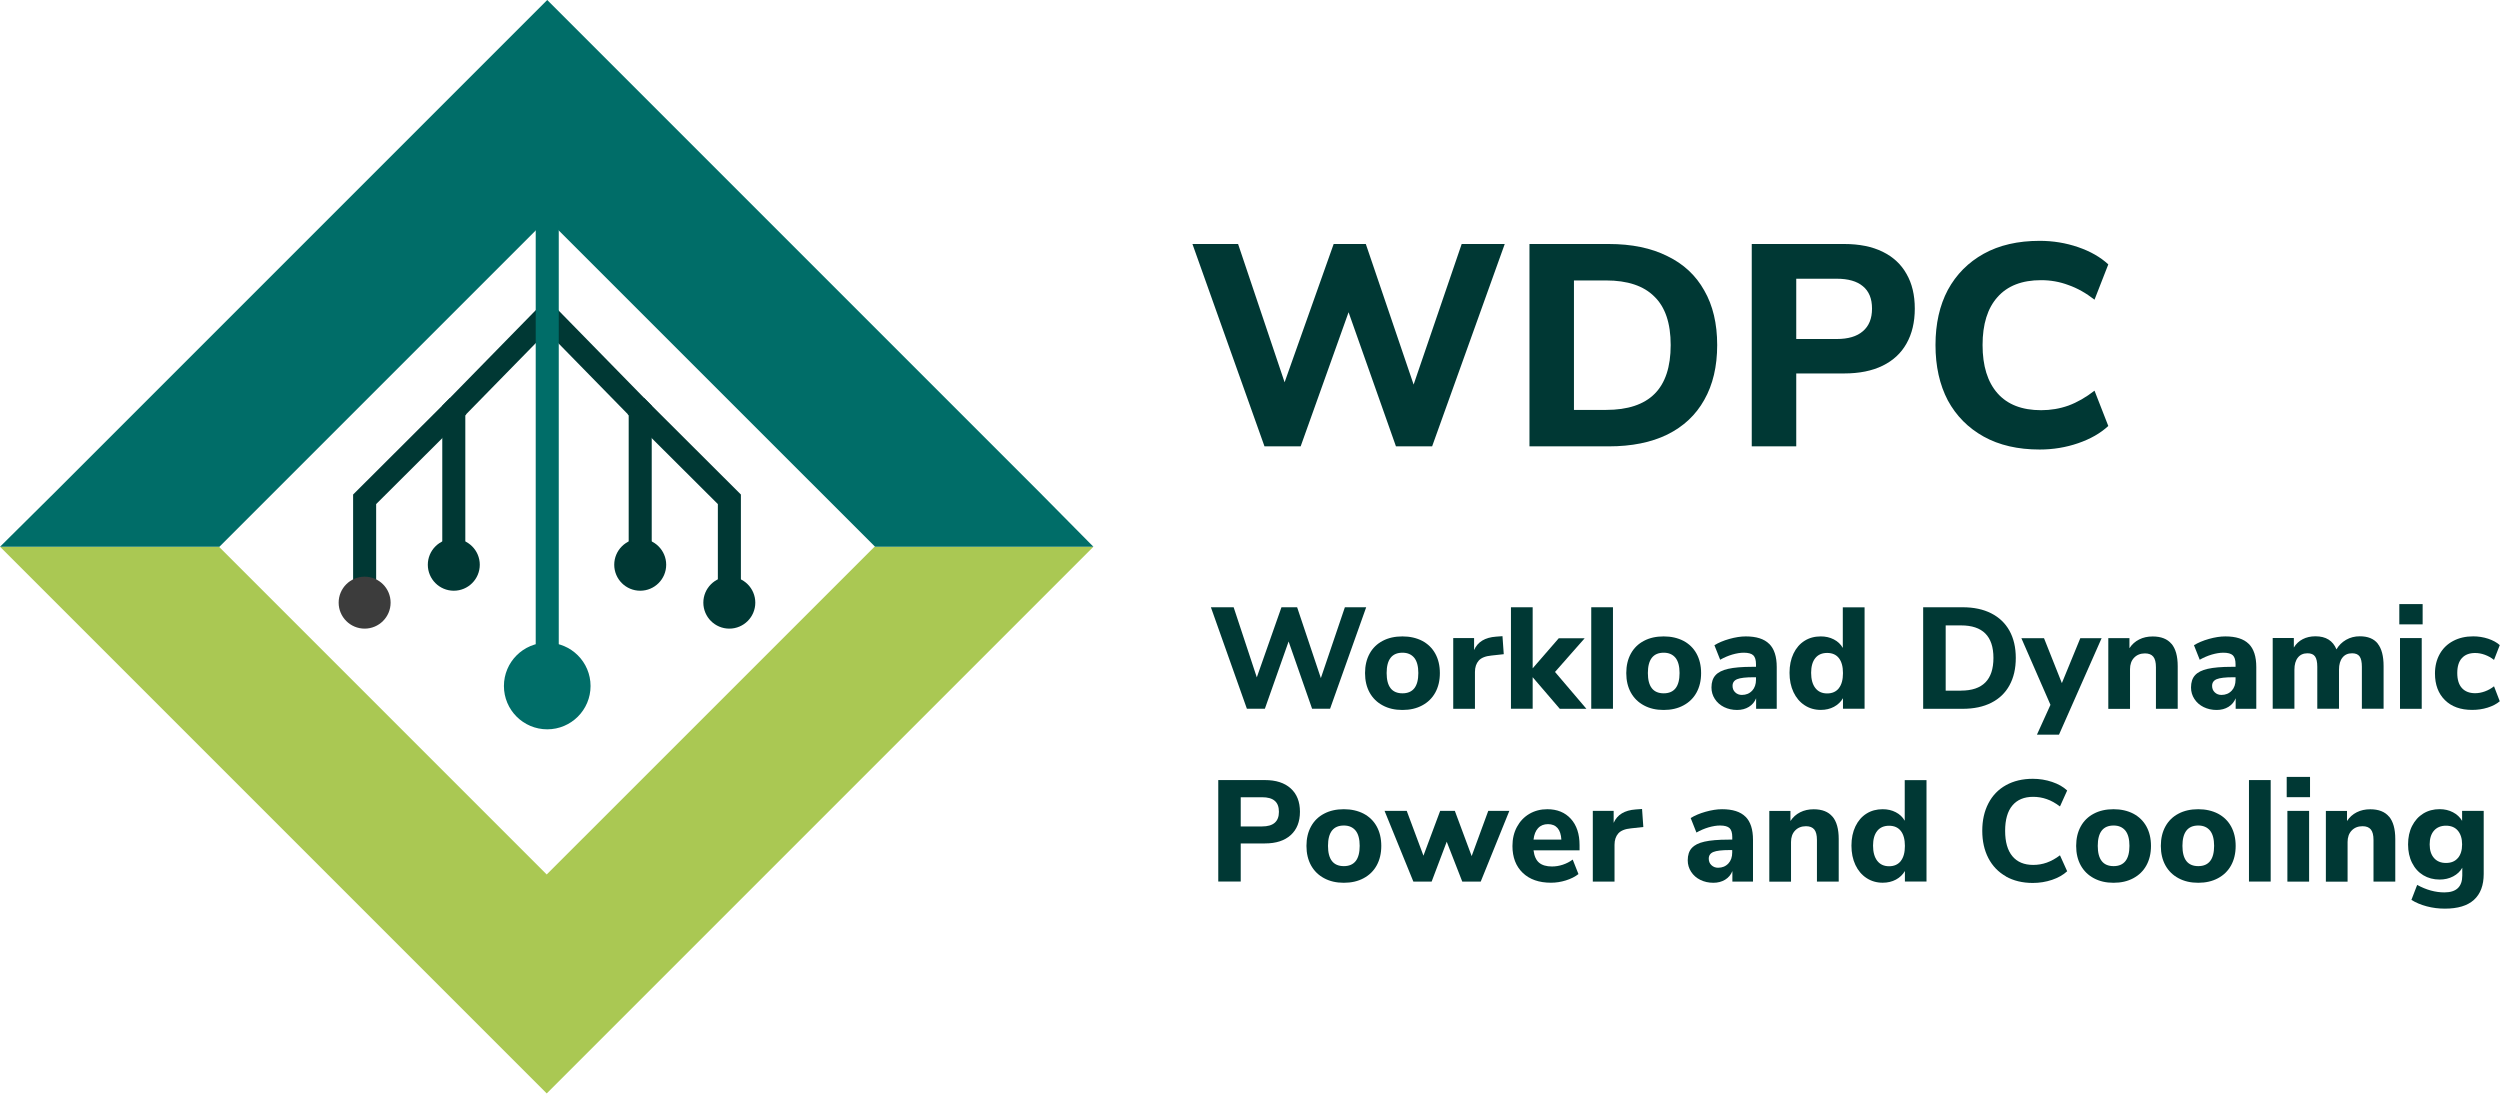 <svg width="434" height="190" viewBox="0 0 434 190" fill="none" xmlns="http://www.w3.org/2000/svg">
<path d="M189.72 94.91H151.82L94.91 151.81L38.01 94.91H0L94.91 189.82L189.82 94.91H189.72Z" fill="#AAC853"/>
<path d="M0.01 94.91L9.59 85.41L95 0L180.41 85.41L189.81 94.91H151.91L95 38.01L38.1 94.91H0.01Z" fill="#006D68"/>
<path d="M80.779 98.27H76.779V70.43L93.579 53.26L96.439 56.06L80.779 72.06V98.27Z" fill="#003834"/>
<path d="M78.779 102.55C81.27 102.55 83.29 100.531 83.29 98.04C83.29 95.549 81.27 93.53 78.779 93.53C76.289 93.53 74.269 95.549 74.269 98.04C74.269 100.531 76.289 102.55 78.779 102.55Z" fill="#003834"/>
<path d="M65.3 104.85H61.3V85.85L78.12 69.07L80.95 71.91L65.3 87.51V104.85Z" fill="#003834"/>
<path d="M58.79 104.62C58.79 107.11 60.81 109.13 63.3 109.13C65.79 109.13 67.81 107.11 67.81 104.62C67.81 102.13 65.79 100.11 63.3 100.11C60.81 100.11 58.79 102.13 58.79 104.62Z" fill="#3C3C3C"/>
<path d="M113.14 98.27H109.14V72.06L93.481 56.06L96.341 53.26L113.14 70.43V98.27Z" fill="#003834"/>
<path d="M111.141 102.55C113.632 102.55 115.651 100.531 115.651 98.04C115.651 95.549 113.632 93.53 111.141 93.53C108.65 93.53 106.631 95.549 106.631 98.04C106.631 100.531 108.65 102.55 111.141 102.55Z" fill="#003834"/>
<path d="M128.62 104.85H124.62V87.51L108.97 71.91L111.8 69.07L128.62 85.85V104.85Z" fill="#003834"/>
<path d="M122.1 104.62C122.1 107.11 124.12 109.13 126.61 109.13C129.1 109.13 131.12 107.11 131.12 104.62C131.12 102.13 129.1 100.11 126.61 100.11C124.12 100.11 122.1 102.13 122.1 104.62Z" fill="#003834"/>
<path d="M97 38.01H93V119.47H97V38.01Z" fill="#006D68"/>
<path d="M95.001 126.61C99.154 126.61 102.52 123.243 102.52 119.09C102.52 114.937 99.154 111.57 95.001 111.57C90.847 111.57 87.481 114.937 87.481 119.09C87.481 123.243 90.847 126.61 95.001 126.61Z" fill="#006D68"/>
<path d="M354.09 78.037C350.303 78.037 347.064 77.289 344.373 75.794C341.683 74.299 339.606 72.206 338.145 69.516C336.716 66.791 336.002 63.586 336.002 59.898C336.002 56.211 336.716 53.022 338.145 50.331C339.606 47.64 341.683 45.547 344.373 44.052C347.064 42.557 350.303 41.81 354.09 41.81C356.416 41.81 358.642 42.175 360.768 42.906C362.894 43.637 364.638 44.634 366 45.896L363.608 52.025C362.113 50.862 360.602 50.015 359.073 49.484C357.578 48.919 356.001 48.637 354.34 48.637C351.017 48.637 348.493 49.617 346.765 51.577C345.038 53.503 344.174 56.277 344.174 59.898C344.174 63.519 345.038 66.31 346.765 68.27C348.493 70.23 351.017 71.21 354.34 71.21C356.001 71.21 357.578 70.944 359.073 70.412C360.602 69.848 362.113 68.984 363.608 67.821L366 73.95C364.638 75.213 362.894 76.209 360.768 76.94C358.642 77.671 356.416 78.037 354.09 78.037Z" fill="#003834"/>
<path d="M304.104 77.488V42.358H320.15C322.774 42.358 325 42.806 326.827 43.703C328.654 44.6 330.033 45.879 330.963 47.54C331.926 49.201 332.408 51.211 332.408 53.57C332.408 55.928 331.926 57.955 330.963 59.649C330.033 61.31 328.654 62.589 326.827 63.486C325 64.383 322.774 64.831 320.15 64.831H311.828V77.488H304.104ZM311.828 58.852H318.854C320.847 58.852 322.359 58.403 323.389 57.506C324.452 56.609 324.983 55.297 324.983 53.57C324.983 51.842 324.452 50.547 323.389 49.683C322.359 48.819 320.847 48.387 318.854 48.387H311.828V58.852Z" fill="#003834"/>
<path d="M265.515 77.488V42.358H279.268C283.254 42.358 286.643 43.056 289.433 44.451C292.257 45.813 294.4 47.806 295.861 50.431C297.356 53.022 298.104 56.178 298.104 59.898C298.104 63.619 297.356 66.791 295.861 69.416C294.4 72.04 292.257 74.05 289.433 75.445C286.643 76.807 283.254 77.488 279.268 77.488H265.515ZM273.238 71.16H278.819C282.573 71.16 285.38 70.23 287.241 68.369C289.101 66.509 290.031 63.685 290.031 59.898C290.031 56.111 289.084 53.304 287.191 51.477C285.331 49.617 282.54 48.686 278.819 48.686H273.238V71.16Z" fill="#003834"/>
<path d="M219.515 77.488L207.008 42.358H214.931L224.05 69.466H221.907L231.524 42.358H237.105L246.324 69.466H244.48L253.749 42.358H261.223L248.616 77.488H242.338L233.518 52.523H234.713L225.794 77.488H219.515Z" fill="#003834"/>
<path d="M237.171 105.42L230.901 123.04H227.781L223.701 111.36L219.581 123.04H216.461L210.211 105.42H214.161L218.181 117.59L222.461 105.42H225.181L229.301 117.72L233.471 105.42H237.171Z" fill="#003834"/>
<path d="M240.041 122.46C239.061 121.94 238.301 121.19 237.771 120.24C237.241 119.28 236.971 118.15 236.971 116.85C236.971 115.55 237.241 114.42 237.771 113.46C238.301 112.5 239.061 111.76 240.041 111.25C241.021 110.73 242.161 110.48 243.461 110.48C244.761 110.48 245.901 110.74 246.891 111.25C247.871 111.77 248.631 112.5 249.161 113.46C249.691 114.42 249.961 115.55 249.961 116.85C249.961 118.15 249.691 119.28 249.161 120.24C248.631 121.2 247.871 121.94 246.891 122.46C245.911 122.99 244.771 123.25 243.461 123.25C242.151 123.25 241.021 122.99 240.041 122.46ZM246.221 116.84C246.221 115.66 245.981 114.77 245.511 114.19C245.031 113.61 244.361 113.31 243.471 113.31C241.641 113.31 240.721 114.49 240.721 116.84C240.721 119.19 241.641 120.36 243.471 120.36C245.301 120.36 246.221 119.18 246.221 116.84Z" fill="#003834"/>
<path d="M261.041 113.57L258.921 113.8C257.871 113.9 257.131 114.2 256.701 114.69C256.271 115.18 256.051 115.84 256.051 116.65V123.05H252.281V110.77H255.901V112.85C256.521 111.43 257.791 110.66 259.731 110.52L260.831 110.44L261.051 113.56L261.041 113.57Z" fill="#003834"/>
<path d="M270.771 123.04L266.071 117.56V123.04H262.301V105.42H266.071V116.02L270.601 110.8H275.101L269.951 116.65L275.401 123.05H270.781L270.771 123.04Z" fill="#003834"/>
<path d="M276.241 105.42H280.011V123.04H276.241V105.42Z" fill="#003834"/>
<path d="M285.391 122.46C284.411 121.94 283.651 121.19 283.121 120.24C282.591 119.28 282.321 118.15 282.321 116.85C282.321 115.55 282.591 114.42 283.121 113.46C283.651 112.5 284.411 111.76 285.391 111.25C286.371 110.73 287.511 110.48 288.811 110.48C290.111 110.48 291.251 110.74 292.241 111.25C293.221 111.77 293.981 112.5 294.511 113.46C295.041 114.42 295.311 115.55 295.311 116.85C295.311 118.15 295.041 119.28 294.511 120.24C293.981 121.2 293.221 121.94 292.241 122.46C291.261 122.99 290.121 123.25 288.811 123.25C287.501 123.25 286.371 122.99 285.391 122.46ZM291.571 116.84C291.571 115.66 291.331 114.77 290.861 114.19C290.381 113.61 289.711 113.31 288.821 113.31C286.991 113.31 286.071 114.49 286.071 116.84C286.071 119.19 286.991 120.36 288.821 120.36C290.651 120.36 291.571 119.18 291.571 116.84Z" fill="#003834"/>
<path d="M307.131 111.77C308.011 112.64 308.441 113.98 308.441 115.8V123.05H304.861V121.22C304.611 121.85 304.191 122.35 303.611 122.71C303.031 123.07 302.341 123.25 301.561 123.25C300.731 123.25 299.971 123.08 299.301 122.75C298.631 122.42 298.091 121.95 297.701 121.35C297.311 120.75 297.111 120.08 297.111 119.35C297.111 118.45 297.341 117.74 297.801 117.23C298.261 116.71 299.001 116.34 300.011 116.11C301.021 115.88 302.421 115.76 304.191 115.76H304.841V115.31C304.841 114.58 304.681 114.06 304.371 113.76C304.051 113.46 303.501 113.31 302.721 113.31C302.121 113.31 301.451 113.42 300.721 113.63C299.991 113.85 299.291 114.15 298.621 114.53L297.621 112.01C298.321 111.58 299.181 111.21 300.211 110.92C301.241 110.63 302.191 110.48 303.071 110.48C304.901 110.48 306.261 110.91 307.131 111.78V111.77ZM304.171 119.91C304.621 119.42 304.841 118.78 304.841 118V117.57H304.421C303.071 117.57 302.121 117.68 301.581 117.9C301.041 118.12 300.771 118.51 300.771 119.07C300.771 119.52 300.921 119.9 301.231 120.19C301.541 120.49 301.931 120.64 302.391 120.64C303.121 120.64 303.721 120.39 304.171 119.9V119.91Z" fill="#003834"/>
<path d="M323.691 105.42V123.04H319.941V121.21C319.571 121.84 319.051 122.34 318.381 122.7C317.711 123.06 316.941 123.24 316.091 123.24C315.041 123.24 314.101 122.97 313.281 122.43C312.451 121.89 311.811 121.13 311.351 120.16C310.891 119.18 310.661 118.06 310.661 116.8C310.661 115.54 310.891 114.42 311.351 113.46C311.811 112.5 312.451 111.76 313.261 111.25C314.081 110.73 315.021 110.48 316.091 110.48C316.921 110.48 317.681 110.65 318.351 111C319.031 111.35 319.551 111.84 319.911 112.48V105.43H323.691V105.42ZM319.231 119.46C319.711 118.85 319.941 117.98 319.941 116.85C319.941 115.72 319.701 114.85 319.231 114.25C318.761 113.65 318.081 113.35 317.191 113.35C316.301 113.35 315.621 113.65 315.141 114.24C314.661 114.83 314.411 115.69 314.411 116.8C314.411 117.91 314.651 118.81 315.141 119.44C315.631 120.07 316.311 120.38 317.191 120.38C318.071 120.38 318.751 120.08 319.231 119.47V119.46Z" fill="#003834"/>
<path d="M333.871 105.42H340.721C342.641 105.42 344.291 105.77 345.671 106.47C347.051 107.17 348.111 108.18 348.841 109.49C349.571 110.81 349.941 112.38 349.941 114.22C349.941 116.06 349.581 117.63 348.851 118.96C348.131 120.29 347.071 121.3 345.691 122C344.311 122.7 342.651 123.05 340.711 123.05H333.861V105.43L333.871 105.42ZM340.441 119.89C344.191 119.89 346.061 118 346.061 114.22C346.061 110.44 344.181 108.57 340.441 108.57H337.771V119.9H340.441V119.89Z" fill="#003834"/>
<path d="M364.841 110.79L357.441 127.54H353.611L355.961 122.36L350.911 110.79H354.841L357.941 118.59L361.141 110.79H364.841Z" fill="#003834"/>
<path d="M376.971 111.76C377.691 112.62 378.051 113.91 378.051 115.65V123.05H374.271V115.82C374.271 114.99 374.121 114.38 373.811 114C373.501 113.62 373.021 113.43 372.371 113.43C371.591 113.43 370.961 113.68 370.481 114.18C370.001 114.68 369.771 115.35 369.771 116.18V123.06H366.001V110.78H369.671V112.53C370.101 111.86 370.671 111.36 371.361 111.01C372.051 110.66 372.831 110.49 373.701 110.49C375.171 110.49 376.261 110.92 376.971 111.78V111.76Z" fill="#003834"/>
<path d="M390.381 111.77C391.261 112.64 391.691 113.98 391.691 115.8V123.05H388.111V121.22C387.861 121.85 387.441 122.35 386.861 122.71C386.281 123.07 385.591 123.25 384.811 123.25C383.981 123.25 383.221 123.08 382.551 122.75C381.881 122.42 381.341 121.95 380.951 121.35C380.561 120.75 380.361 120.08 380.361 119.35C380.361 118.45 380.591 117.74 381.051 117.23C381.511 116.71 382.251 116.34 383.261 116.11C384.271 115.88 385.671 115.76 387.441 115.76H388.091V115.31C388.091 114.58 387.931 114.06 387.621 113.76C387.301 113.46 386.751 113.31 385.971 113.31C385.371 113.31 384.701 113.42 383.971 113.63C383.241 113.85 382.541 114.15 381.871 114.53L380.871 112.01C381.571 111.58 382.431 111.21 383.461 110.92C384.491 110.63 385.441 110.48 386.321 110.48C388.151 110.48 389.511 110.91 390.381 111.78V111.77ZM387.421 119.91C387.871 119.42 388.091 118.78 388.091 118V117.57H387.671C386.321 117.57 385.371 117.68 384.831 117.9C384.291 118.12 384.021 118.51 384.021 119.07C384.021 119.52 384.171 119.9 384.481 120.19C384.791 120.49 385.181 120.64 385.641 120.64C386.371 120.64 386.971 120.39 387.421 119.9V119.91Z" fill="#003834"/>
<path d="M412.771 111.74C413.451 112.59 413.791 113.89 413.791 115.64V123.04H410.021V115.76C410.021 114.93 409.891 114.33 409.631 113.96C409.371 113.59 408.931 113.41 408.321 113.41C407.601 113.41 407.041 113.66 406.651 114.16C406.251 114.66 406.051 115.36 406.051 116.26V123.04H402.281V115.76C402.281 114.93 402.151 114.33 401.891 113.96C401.631 113.59 401.191 113.41 400.581 113.41C399.861 113.41 399.301 113.66 398.911 114.16C398.511 114.66 398.311 115.36 398.311 116.26V123.04H394.541V110.76H398.211V112.41C398.591 111.78 399.111 111.29 399.751 110.96C400.391 110.63 401.131 110.46 401.961 110.46C403.781 110.46 404.991 111.22 405.611 112.73C406.011 112.03 406.571 111.48 407.281 111.07C408.001 110.66 408.791 110.46 409.661 110.46C411.061 110.46 412.101 110.88 412.781 111.73L412.771 111.74Z" fill="#003834"/>
<path d="M420.57 104.87V108.39H416.521V104.87H420.57ZM416.641 110.77H420.411V123.05H416.641V110.77Z" fill="#003834"/>
<path d="M424.441 121.54C423.291 120.41 422.711 118.86 422.711 116.92C422.711 115.64 422.991 114.51 423.541 113.53C424.091 112.55 424.871 111.8 425.871 111.27C426.871 110.74 428.031 110.47 429.341 110.47C430.241 110.47 431.111 110.61 431.941 110.88C432.771 111.16 433.451 111.53 433.961 111.99L432.961 114.56C432.481 114.18 431.951 113.88 431.371 113.67C430.791 113.46 430.231 113.36 429.681 113.36C428.701 113.36 427.931 113.65 427.391 114.24C426.851 114.82 426.581 115.69 426.581 116.84C426.581 117.99 426.851 118.86 427.391 119.45C427.931 120.04 428.691 120.34 429.681 120.34C430.231 120.34 430.791 120.24 431.371 120.03C431.951 119.82 432.471 119.53 432.961 119.14L433.961 121.74C433.411 122.21 432.711 122.57 431.861 122.84C431.011 123.11 430.111 123.24 429.161 123.24C427.161 123.24 425.581 122.67 424.441 121.54Z" fill="#003834"/>
<path d="M211.491 135.42H219.591C221.511 135.42 223.001 135.9 224.071 136.87C225.141 137.84 225.671 139.19 225.671 140.92C225.671 142.65 225.141 144 224.071 144.97C223.001 145.94 221.511 146.42 219.591 146.42H215.391V153.04H211.491V135.42ZM219.091 143.47C221.041 143.47 222.021 142.63 222.021 140.94C222.021 140.07 221.781 139.43 221.291 139.02C220.811 138.6 220.071 138.4 219.091 138.4H215.391V143.48H219.091V143.47Z" fill="#003834"/>
<path d="M229.871 152.46C228.891 151.94 228.131 151.19 227.601 150.24C227.071 149.28 226.801 148.15 226.801 146.85C226.801 145.55 227.071 144.42 227.601 143.46C228.131 142.5 228.891 141.76 229.871 141.25C230.851 140.73 231.991 140.48 233.291 140.48C234.591 140.48 235.731 140.74 236.721 141.25C237.701 141.77 238.461 142.5 238.991 143.46C239.521 144.42 239.791 145.55 239.791 146.85C239.791 148.15 239.521 149.28 238.991 150.24C238.461 151.2 237.701 151.94 236.721 152.46C235.741 152.99 234.601 153.25 233.291 153.25C231.981 153.25 230.851 152.99 229.871 152.46ZM236.041 146.84C236.041 145.66 235.801 144.77 235.331 144.19C234.851 143.61 234.181 143.31 233.291 143.31C231.461 143.31 230.541 144.49 230.541 146.84C230.541 149.19 231.461 150.36 233.291 150.36C235.121 150.36 236.041 149.18 236.041 146.84Z" fill="#003834"/>
<path d="M262.021 140.77L257.051 153.05H253.851L251.151 146.12L248.531 153.05H245.361L240.361 140.77H244.211L247.111 148.55L250.011 140.77H252.561L255.481 148.62L258.361 140.77H262.031H262.021Z" fill="#003834"/>
<path d="M274.221 147.62H266.221C266.341 148.6 266.661 149.32 267.181 149.76C267.701 150.2 268.451 150.42 269.421 150.42C270.051 150.42 270.681 150.32 271.311 150.11C271.931 149.9 272.511 149.61 273.021 149.22L274.021 151.74C273.421 152.21 272.691 152.57 271.831 152.84C270.971 153.11 270.111 153.24 269.241 153.24C267.171 153.24 265.541 152.67 264.351 151.53C263.161 150.39 262.561 148.83 262.561 146.87C262.561 145.62 262.821 144.51 263.341 143.55C263.861 142.59 264.571 141.83 265.491 141.29C266.411 140.75 267.451 140.48 268.611 140.48C270.331 140.48 271.691 141.04 272.701 142.15C273.711 143.27 274.211 144.78 274.211 146.7V147.63L274.221 147.62ZM267.011 143.76C266.591 144.22 266.321 144.88 266.221 145.75H271.051C271.001 144.87 270.781 144.2 270.391 143.75C270.001 143.3 269.441 143.07 268.731 143.07C268.021 143.07 267.441 143.3 267.021 143.76H267.011Z" fill="#003834"/>
<path d="M285.271 143.57L283.151 143.8C282.101 143.9 281.361 144.2 280.931 144.69C280.501 145.18 280.281 145.84 280.281 146.65V153.05H276.511V140.77H280.131V142.85C280.751 141.43 282.021 140.66 283.961 140.52L285.061 140.44L285.281 143.56L285.271 143.57Z" fill="#003834"/>
<path d="M303.011 141.77C303.891 142.64 304.321 143.98 304.321 145.8V153.05H300.741V151.22C300.491 151.85 300.071 152.35 299.491 152.71C298.911 153.07 298.221 153.25 297.441 153.25C296.611 153.25 295.851 153.08 295.181 152.75C294.511 152.42 293.971 151.95 293.581 151.35C293.191 150.75 292.991 150.08 292.991 149.35C292.991 148.45 293.221 147.74 293.681 147.23C294.141 146.71 294.881 146.34 295.891 146.11C296.901 145.88 298.301 145.76 300.071 145.76H300.721V145.31C300.721 144.58 300.561 144.06 300.251 143.76C299.931 143.46 299.381 143.31 298.601 143.31C298.001 143.31 297.331 143.42 296.601 143.63C295.871 143.85 295.171 144.15 294.501 144.53L293.501 142.01C294.201 141.58 295.061 141.21 296.091 140.92C297.121 140.63 298.071 140.48 298.951 140.48C300.781 140.48 302.141 140.91 303.011 141.78V141.77ZM300.041 149.91C300.491 149.42 300.711 148.78 300.711 148V147.57H300.291C298.941 147.57 297.991 147.68 297.451 147.9C296.911 148.12 296.641 148.51 296.641 149.07C296.641 149.52 296.791 149.9 297.101 150.19C297.411 150.49 297.801 150.64 298.261 150.64C298.991 150.64 299.591 150.39 300.041 149.9V149.91Z" fill="#003834"/>
<path d="M318.121 141.76C318.841 142.62 319.201 143.91 319.201 145.65V153.05H315.421V145.82C315.421 144.99 315.271 144.38 314.961 144C314.651 143.62 314.171 143.43 313.521 143.43C312.741 143.43 312.111 143.68 311.631 144.18C311.151 144.68 310.921 145.35 310.921 146.18V153.06H307.151V140.78H310.821V142.53C311.251 141.86 311.821 141.36 312.511 141.01C313.201 140.66 313.981 140.49 314.851 140.49C316.321 140.49 317.411 140.92 318.121 141.78V141.76Z" fill="#003834"/>
<path d="M334.441 135.42V153.04H330.691V151.21C330.321 151.84 329.801 152.34 329.131 152.7C328.461 153.06 327.691 153.24 326.841 153.24C325.791 153.24 324.851 152.97 324.031 152.43C323.201 151.89 322.561 151.13 322.101 150.16C321.641 149.18 321.411 148.06 321.411 146.8C321.411 145.54 321.641 144.42 322.101 143.46C322.561 142.5 323.201 141.76 324.011 141.25C324.831 140.73 325.771 140.48 326.841 140.48C327.671 140.48 328.431 140.65 329.101 141C329.781 141.35 330.301 141.84 330.661 142.48V135.43H334.441V135.42ZM329.981 149.46C330.461 148.85 330.691 147.98 330.691 146.85C330.691 145.72 330.451 144.85 329.981 144.25C329.511 143.65 328.831 143.35 327.941 143.35C327.051 143.35 326.371 143.65 325.891 144.24C325.411 144.83 325.161 145.69 325.161 146.8C325.161 147.91 325.401 148.81 325.891 149.44C326.381 150.07 327.061 150.38 327.941 150.38C328.821 150.38 329.501 150.08 329.981 149.47V149.46Z" fill="#003834"/>
<path d="M348.231 152.14C346.901 151.39 345.891 150.33 345.181 148.97C344.471 147.6 344.121 146.02 344.121 144.22C344.121 142.42 344.471 140.84 345.181 139.47C345.891 138.1 346.901 137.05 348.231 136.31C349.561 135.57 351.111 135.2 352.891 135.2C354.061 135.2 355.171 135.38 356.241 135.74C357.311 136.1 358.181 136.59 358.861 137.23L357.611 140C356.841 139.42 356.081 138.99 355.321 138.73C354.561 138.46 353.771 138.33 352.961 138.33C351.391 138.33 350.191 138.83 349.351 139.83C348.511 140.83 348.091 142.3 348.091 144.23C348.091 146.16 348.511 147.63 349.351 148.64C350.191 149.65 351.401 150.15 352.961 150.15C353.781 150.15 354.561 150.02 355.321 149.75C356.081 149.48 356.841 149.06 357.611 148.48L358.861 151.25C358.181 151.88 357.301 152.38 356.241 152.74C355.171 153.1 354.061 153.28 352.891 153.28C351.111 153.28 349.551 152.9 348.231 152.16V152.14Z" fill="#003834"/>
<path d="M363.491 152.46C362.511 151.94 361.751 151.19 361.221 150.24C360.691 149.28 360.421 148.15 360.421 146.85C360.421 145.55 360.691 144.42 361.221 143.46C361.751 142.5 362.511 141.76 363.491 141.25C364.471 140.73 365.611 140.48 366.911 140.48C368.211 140.48 369.351 140.74 370.341 141.25C371.321 141.77 372.081 142.5 372.611 143.46C373.141 144.42 373.411 145.55 373.411 146.85C373.411 148.15 373.141 149.28 372.611 150.24C372.081 151.2 371.321 151.94 370.341 152.46C369.361 152.99 368.221 153.25 366.911 153.25C365.601 153.25 364.471 152.99 363.491 152.46ZM369.671 146.84C369.671 145.66 369.431 144.77 368.961 144.19C368.481 143.61 367.811 143.31 366.921 143.31C365.091 143.31 364.171 144.49 364.171 146.84C364.171 149.19 365.091 150.36 366.921 150.36C368.751 150.36 369.671 149.18 369.671 146.84Z" fill="#003834"/>
<path d="M378.191 152.46C377.211 151.94 376.451 151.19 375.921 150.24C375.391 149.28 375.121 148.15 375.121 146.85C375.121 145.55 375.391 144.42 375.921 143.46C376.451 142.5 377.211 141.76 378.191 141.25C379.171 140.73 380.311 140.48 381.611 140.48C382.911 140.48 384.051 140.74 385.041 141.25C386.021 141.77 386.781 142.5 387.311 143.46C387.841 144.42 388.111 145.55 388.111 146.85C388.111 148.15 387.841 149.28 387.311 150.24C386.781 151.2 386.021 151.94 385.041 152.46C384.061 152.99 382.921 153.25 381.611 153.25C380.301 153.25 379.171 152.99 378.191 152.46ZM384.371 146.84C384.371 145.66 384.131 144.77 383.661 144.19C383.181 143.61 382.511 143.31 381.621 143.31C379.791 143.31 378.871 144.49 378.871 146.84C378.871 149.19 379.791 150.36 381.621 150.36C383.451 150.36 384.371 149.18 384.371 146.84Z" fill="#003834"/>
<path d="M390.421 135.42H394.191V153.04H390.421V135.42Z" fill="#003834"/>
<path d="M401.021 134.87V138.39H396.971V134.87H401.021ZM397.091 140.77H400.861V153.05H397.091V140.77Z" fill="#003834"/>
<path d="M414.741 141.76C415.461 142.62 415.82 143.91 415.82 145.65V153.05H412.04V145.82C412.04 144.99 411.891 144.38 411.581 144C411.271 143.62 410.791 143.43 410.141 143.43C409.361 143.43 408.731 143.68 408.251 144.18C407.771 144.68 407.54 145.35 407.54 146.18V153.06H403.771V140.78H407.441V142.53C407.871 141.86 408.441 141.36 409.131 141.01C409.821 140.66 410.601 140.49 411.471 140.49C412.941 140.49 414.031 140.92 414.741 141.78V141.76Z" fill="#003834"/>
<path d="M431.171 140.77V151.72C431.171 153.7 430.601 155.2 429.471 156.22C428.341 157.24 426.661 157.74 424.441 157.74C423.341 157.74 422.291 157.61 421.281 157.34C420.271 157.07 419.381 156.7 418.621 156.22L419.621 153.62C421.201 154.49 422.781 154.92 424.351 154.92C426.421 154.92 427.451 153.94 427.451 151.99V150.64C427.101 151.27 426.571 151.77 425.871 152.14C425.171 152.51 424.391 152.69 423.521 152.69C422.451 152.69 421.511 152.44 420.681 151.94C419.851 151.44 419.211 150.73 418.741 149.8C418.271 148.87 418.041 147.8 418.041 146.59C418.041 145.38 418.271 144.3 418.741 143.38C419.211 142.46 419.851 141.74 420.681 141.23C421.511 140.72 422.451 140.47 423.521 140.47C424.371 140.47 425.141 140.65 425.831 141.01C426.521 141.37 427.051 141.86 427.421 142.5V140.77H431.171ZM426.681 148.97C427.171 148.4 427.421 147.61 427.421 146.59C427.421 145.57 427.171 144.78 426.681 144.2C426.191 143.62 425.501 143.34 424.621 143.34C423.741 143.34 423.041 143.63 422.541 144.2C422.041 144.77 421.791 145.57 421.791 146.59C421.791 147.61 422.041 148.38 422.541 148.95C423.041 149.52 423.731 149.81 424.621 149.81C425.511 149.81 426.191 149.53 426.681 148.96V148.97Z" fill="#003834"/>
</svg>
